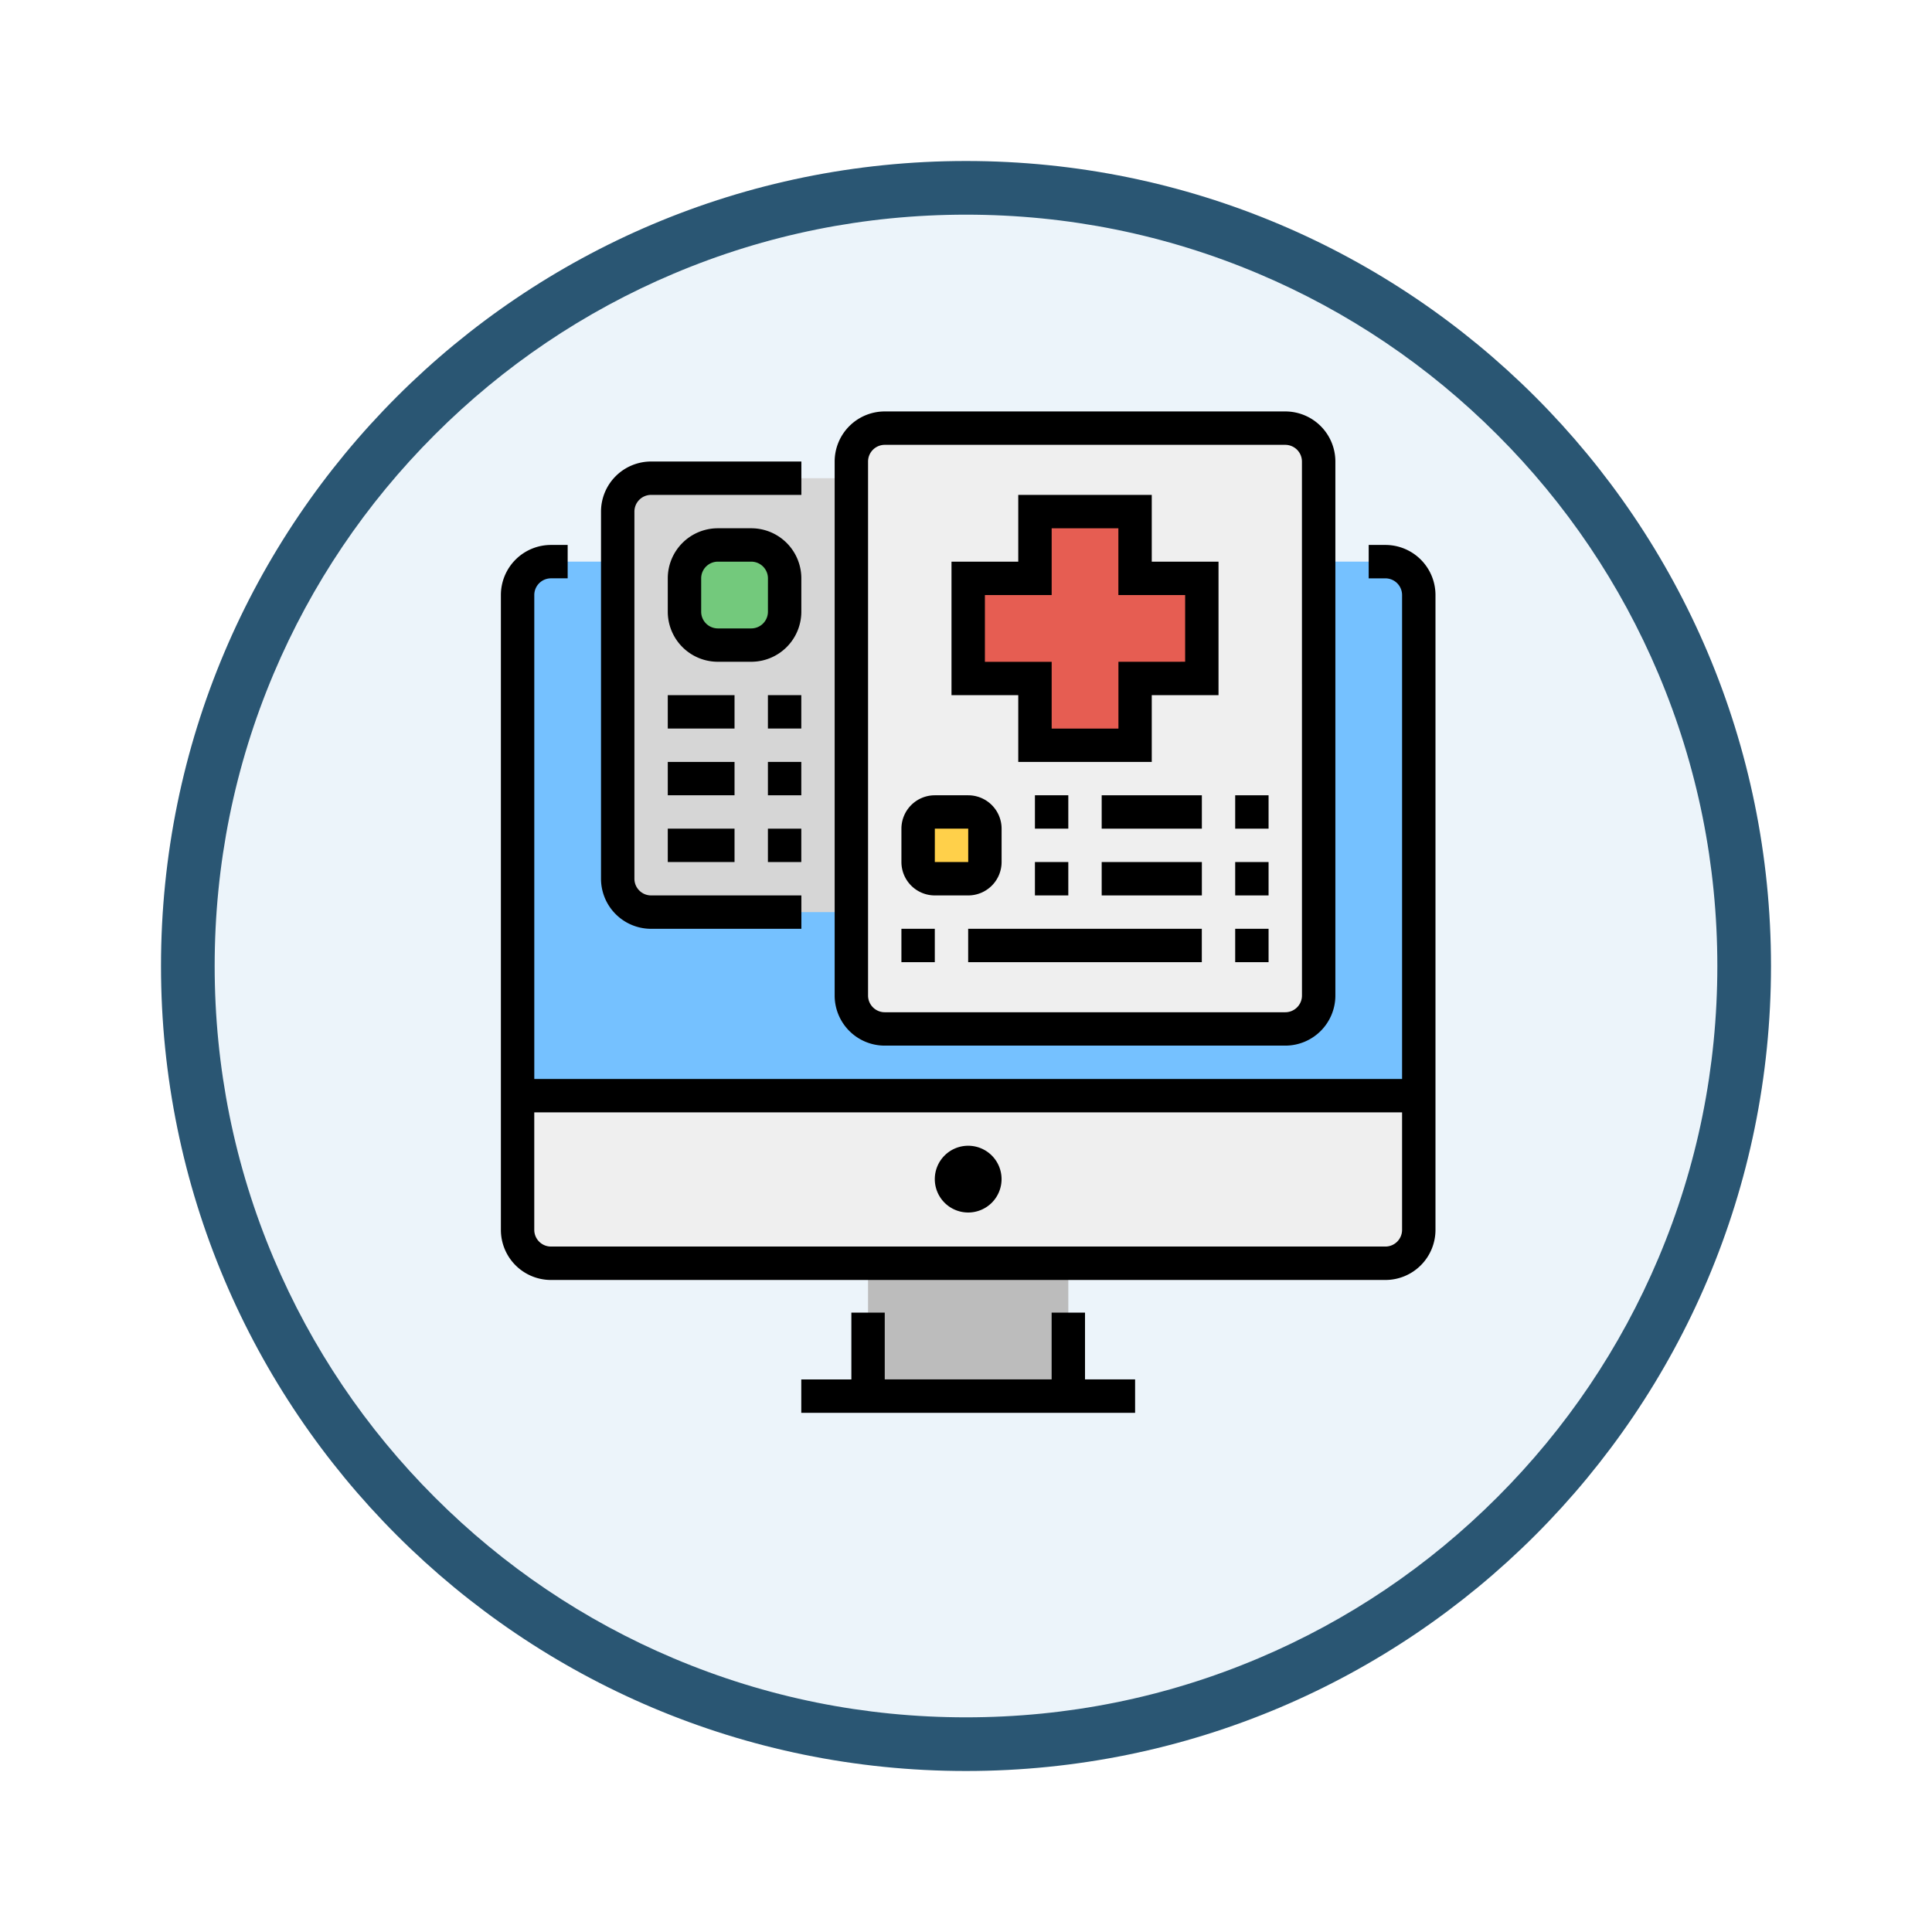 <svg xmlns="http://www.w3.org/2000/svg" xmlns:xlink="http://www.w3.org/1999/xlink" width="108" height="108" viewBox="0 0 108 108">
  <defs>
    <filter id="Trazado_904820" x="0" y="0" width="108" height="108" filterUnits="userSpaceOnUse">
      <feOffset dy="3" input="SourceAlpha"/>
      <feGaussianBlur stdDeviation="3" result="blur"/>
      <feFlood flood-opacity="0.161"/>
      <feComposite operator="in" in2="blur"/>
      <feComposite in="SourceGraphic"/>
    </filter>
  </defs>
  <g id="Grupo_1143785" data-name="Grupo 1143785" transform="translate(-306 -3871)">
    <g transform="matrix(1, 0, 0, 1, 306, 3871)" filter="url(#Trazado_904820)">
      <g id="Trazado_904820-2" data-name="Trazado 904820" transform="translate(9 6)" fill="#ecf4fa">
        <path d="M 45 88.5 C 39.127 88.5 33.43 87.35 28.068 85.082 C 22.889 82.891 18.236 79.755 14.241 75.759 C 10.245 71.764 7.109 67.111 4.918 61.932 C 2.65 56.57 1.5 50.873 1.5 45 C 1.5 39.127 2.65 33.43 4.918 28.068 C 7.109 22.889 10.245 18.236 14.241 14.241 C 18.236 10.245 22.889 7.109 28.068 4.918 C 33.43 2.65 39.127 1.5 45 1.5 C 50.873 1.5 56.57 2.65 61.932 4.918 C 67.111 7.109 71.764 10.245 75.759 14.241 C 79.755 18.236 82.891 22.889 85.082 28.068 C 87.35 33.43 88.5 39.127 88.5 45 C 88.5 50.873 87.35 56.57 85.082 61.932 C 82.891 67.111 79.755 71.764 75.759 75.759 C 71.764 79.755 67.111 82.891 61.932 85.082 C 56.57 87.35 50.873 88.5 45 88.5 Z" stroke="none"/>
        <path d="M 45 3 C 39.329 3 33.829 4.11 28.653 6.299 C 23.652 8.415 19.16 11.443 15.302 15.302 C 11.443 19.16 8.415 23.652 6.299 28.653 C 4.11 33.829 3 39.329 3 45 C 3 50.671 4.11 56.171 6.299 61.347 C 8.415 66.348 11.443 70.84 15.302 74.698 C 19.16 78.557 23.652 81.585 28.653 83.701 C 33.829 85.89 39.329 87 45 87 C 50.671 87 56.171 85.89 61.347 83.701 C 66.348 81.585 70.84 78.557 74.698 74.698 C 78.557 70.84 81.585 66.348 83.701 61.347 C 85.89 56.171 87 50.671 87 45 C 87 39.329 85.89 33.829 83.701 28.653 C 81.585 23.652 78.557 19.16 74.698 15.302 C 70.84 11.443 66.348 8.415 61.347 6.299 C 56.171 4.11 50.671 3 45 3 M 45 0 C 69.853 0 90 20.147 90 45 C 90 69.853 69.853 90 45 90 C 20.147 90 0 69.853 0 45 C 0 20.147 20.147 0 45 0 Z" stroke="none" fill="#2a5673"/>
      </g>
    </g>
    <g id="Grupo_1143784" data-name="Grupo 1143784" transform="translate(334 3894)">
      <path id="Trazado_978720" data-name="Trazado 978720" d="M56.511,72H9.866A1.866,1.866,0,0,0,8,73.866v27.987H58.377V73.866A1.866,1.866,0,0,0,56.511,72Zm0,0" transform="translate(-7.067 -63.604)" fill="#75c1ff"/>
      <path id="Trazado_978721" data-name="Trazado 978721" d="M58.377,328H8v7.463a1.866,1.866,0,0,0,1.866,1.866H56.511a1.866,1.866,0,0,0,1.866-1.866Zm0,0" transform="translate(-7.067 -289.751)" fill="#efefef"/>
      <path id="Trazado_978722" data-name="Trazado 978722" d="M187.195,408H176v7.463h11.195Zm0,0" transform="translate(-155.476 -360.422)" fill="#bcbcbc"/>
      <path id="Trazado_978723" data-name="Trazado 978723" d="M80.256,8H57.866A1.866,1.866,0,0,0,56,9.866V39.719a1.866,1.866,0,0,0,1.866,1.866h22.39a1.866,1.866,0,0,0,1.866-1.866V9.866A1.866,1.866,0,0,0,80.256,8Zm0,0" transform="translate(-36.409 -7.067)" fill="#efefef"/>
      <path id="Trazado_978724" data-name="Trazado 978724" d="M293.061,32H281.866A1.866,1.866,0,0,0,280,33.866V54.39a1.866,1.866,0,0,0,1.866,1.866h11.195Zm0,0" transform="translate(-273.47 -28.268)" fill="#d6d6d6"/>
      <path id="Trazado_978725" data-name="Trazado 978725" d="M125.061,51.732h-3.732V48h-5.6v3.732H112v5.6h3.732v3.732h5.6V57.329h3.732Zm0,0" transform="translate(-85.879 -42.403)" fill="#e65d52"/>
      <path id="Trazado_978726" data-name="Trazado 978726" d="M218.8,192h-1.866a.933.933,0,0,0-.933.933V194.8a.933.933,0,0,0,.933.933H218.8a.933.933,0,0,0,.933-.933v-1.866A.933.933,0,0,0,218.8,192Zm0,0" transform="translate(-192.677 -169.61)" fill="#ffd04a"/>
      <path id="Trazado_978727" data-name="Trazado 978727" d="M315.732,64h-1.866A1.866,1.866,0,0,0,312,65.866v1.866a1.866,1.866,0,0,0,1.866,1.866h1.866a1.866,1.866,0,0,0,1.866-1.866V65.866A1.866,1.866,0,0,0,315.732,64Zm0,0" transform="translate(-301.738 -56.537)" fill="#73c97c"/>
      <path id="Trazado_978728" data-name="Trazado 978728" d="M2.8,64h.933v1.866H2.8a.934.934,0,0,0-.933.933V93.853H50.377V66.8a.934.934,0,0,0-.933-.933h-.933V64h.933a2.8,2.8,0,0,1,2.8,2.8v35.488a2.8,2.8,0,0,1-2.8,2.8H2.8a2.8,2.8,0,0,1-2.8-2.8V66.8A2.8,2.8,0,0,1,2.8,64Zm0,39.22H49.444a.934.934,0,0,0,.933-.933V95.719H1.866v6.568A.934.934,0,0,0,2.8,103.22Zm0,0" transform="translate(0 -56.537)"/>
      <path id="Trazado_978729" data-name="Trazado 978729" d="M146.8,432h1.866v3.732h9.329V432h1.866v3.732h2.8V437.6H144v-1.866h2.8Zm0,0" transform="translate(-127.208 -381.623)"/>
      <path id="Trazado_978730" data-name="Trazado 978730" d="M208,353.866A1.866,1.866,0,1,0,209.866,352,1.866,1.866,0,0,0,208,353.866Zm0,0" transform="translate(-183.744 -310.952)"/>
      <path id="Trazado_978731" data-name="Trazado 978731" d="M73.189,35.451H50.8a2.8,2.8,0,0,1-2.8-2.8V2.8A2.8,2.8,0,0,1,50.8,0h22.39a2.8,2.8,0,0,1,2.8,2.8V32.652A2.8,2.8,0,0,1,73.189,35.451ZM74.121,2.8a.934.934,0,0,0-.933-.933H50.8a.934.934,0,0,0-.933.933V32.652a.934.934,0,0,0,.933.933h22.39a.934.934,0,0,0,.933-.933Zm0,0" transform="translate(-29.342)"/>
      <path id="Trazado_978732" data-name="Trazado 978732" d="M304,47.323V26.8a2.8,2.8,0,0,1,2.8-2.8h8.4v1.866h-8.4a.934.934,0,0,0-.933.933V47.323a.934.934,0,0,0,.933.933h8.4v1.866h-8.4A2.8,2.8,0,0,1,304,47.323Zm0,0" transform="translate(-298.403 -21.201)"/>
      <path id="Trazado_978733" data-name="Trazado 978733" d="M213.6,185.866v1.866a1.868,1.868,0,0,1-1.866,1.866h-1.866A1.868,1.868,0,0,1,208,187.732v-1.866A1.868,1.868,0,0,1,209.866,184h1.866A1.868,1.868,0,0,1,213.6,185.866Zm-3.733,1.866h1.867v-1.866h-1.866Zm0,0" transform="translate(-185.61 -162.543)"/>
      <path id="Trazado_978734" data-name="Trazado 978734" d="M81.866,184H80v1.866h1.866Zm0,0" transform="translate(-38.952 -162.543)"/>
      <path id="Trazado_978735" data-name="Trazado 978735" d="M117.6,184H112v1.866h5.6Zm0,0" transform="translate(-78.415 -162.543)"/>
      <path id="Trazado_978736" data-name="Trazado 978736" d="M177.866,184H176v1.866h1.866Zm0,0" transform="translate(-146.147 -162.543)"/>
      <path id="Trazado_978737" data-name="Trazado 978737" d="M81.866,216H80v1.866h1.866Zm0,0" transform="translate(-38.952 -190.811)"/>
      <path id="Trazado_978738" data-name="Trazado 978738" d="M117.6,216H112v1.866h5.6Zm0,0" transform="translate(-78.415 -190.811)"/>
      <path id="Trazado_978739" data-name="Trazado 978739" d="M177.866,216H176v1.866h1.866Zm0,0" transform="translate(-146.147 -190.811)"/>
      <path id="Trazado_978740" data-name="Trazado 978740" d="M81.866,248H80v1.866h1.866Zm0,0" transform="translate(-38.952 -219.08)"/>
      <path id="Trazado_978741" data-name="Trazado 978741" d="M125.061,248H112v1.866h13.061Zm0,0" transform="translate(-85.879 -219.08)"/>
      <path id="Trazado_978742" data-name="Trazado 978742" d="M241.866,248H240v1.866h1.866Zm0,0" transform="translate(-217.61 -219.08)"/>
      <path id="Trazado_978743" data-name="Trazado 978743" d="M115.195,54.927h-7.463V51.195H104V43.732h3.732V40h7.463v3.732h3.732v7.463h-3.732Zm1.866-5.6V45.6h-3.732V41.866H109.6V45.6h-3.732v3.732H109.6v3.732h3.732V49.329Zm0,0" transform="translate(-78.811 -35.335)"/>
      <path id="Trazado_978744" data-name="Trazado 978744" d="M308.665,63.463H306.8a2.8,2.8,0,0,1-2.8-2.8V58.8a2.8,2.8,0,0,1,2.8-2.8h1.866a2.8,2.8,0,0,1,2.8,2.8v1.866A2.8,2.8,0,0,1,308.665,63.463ZM309.6,58.8a.934.934,0,0,0-.933-.933H306.8a.934.934,0,0,0-.933.933v1.866a.934.934,0,0,0,.933.933h1.866a.934.934,0,0,0,.933-.933Zm0,0" transform="translate(-294.671 -49.47)"/>
      <path id="Trazado_978745" data-name="Trazado 978745" d="M305.866,136H304v1.866h1.866Zm0,0" transform="translate(-289.073 -120.141)"/>
      <path id="Trazado_978746" data-name="Trazado 978746" d="M339.732,136H336v1.866h3.732Zm0,0" transform="translate(-326.671 -120.141)"/>
      <path id="Trazado_978747" data-name="Trazado 978747" d="M305.866,168H304v1.866h1.866Zm0,0" transform="translate(-289.073 -148.409)"/>
      <path id="Trazado_978748" data-name="Trazado 978748" d="M339.732,168H336v1.866h3.732Zm0,0" transform="translate(-326.671 -148.409)"/>
      <path id="Trazado_978749" data-name="Trazado 978749" d="M305.866,200H304v1.866h1.866Zm0,0" transform="translate(-289.073 -176.677)"/>
      <path id="Trazado_978750" data-name="Trazado 978750" d="M339.732,200H336v1.866h3.732Zm0,0" transform="translate(-326.671 -176.677)"/>
    </g>
  </g>
</svg>
